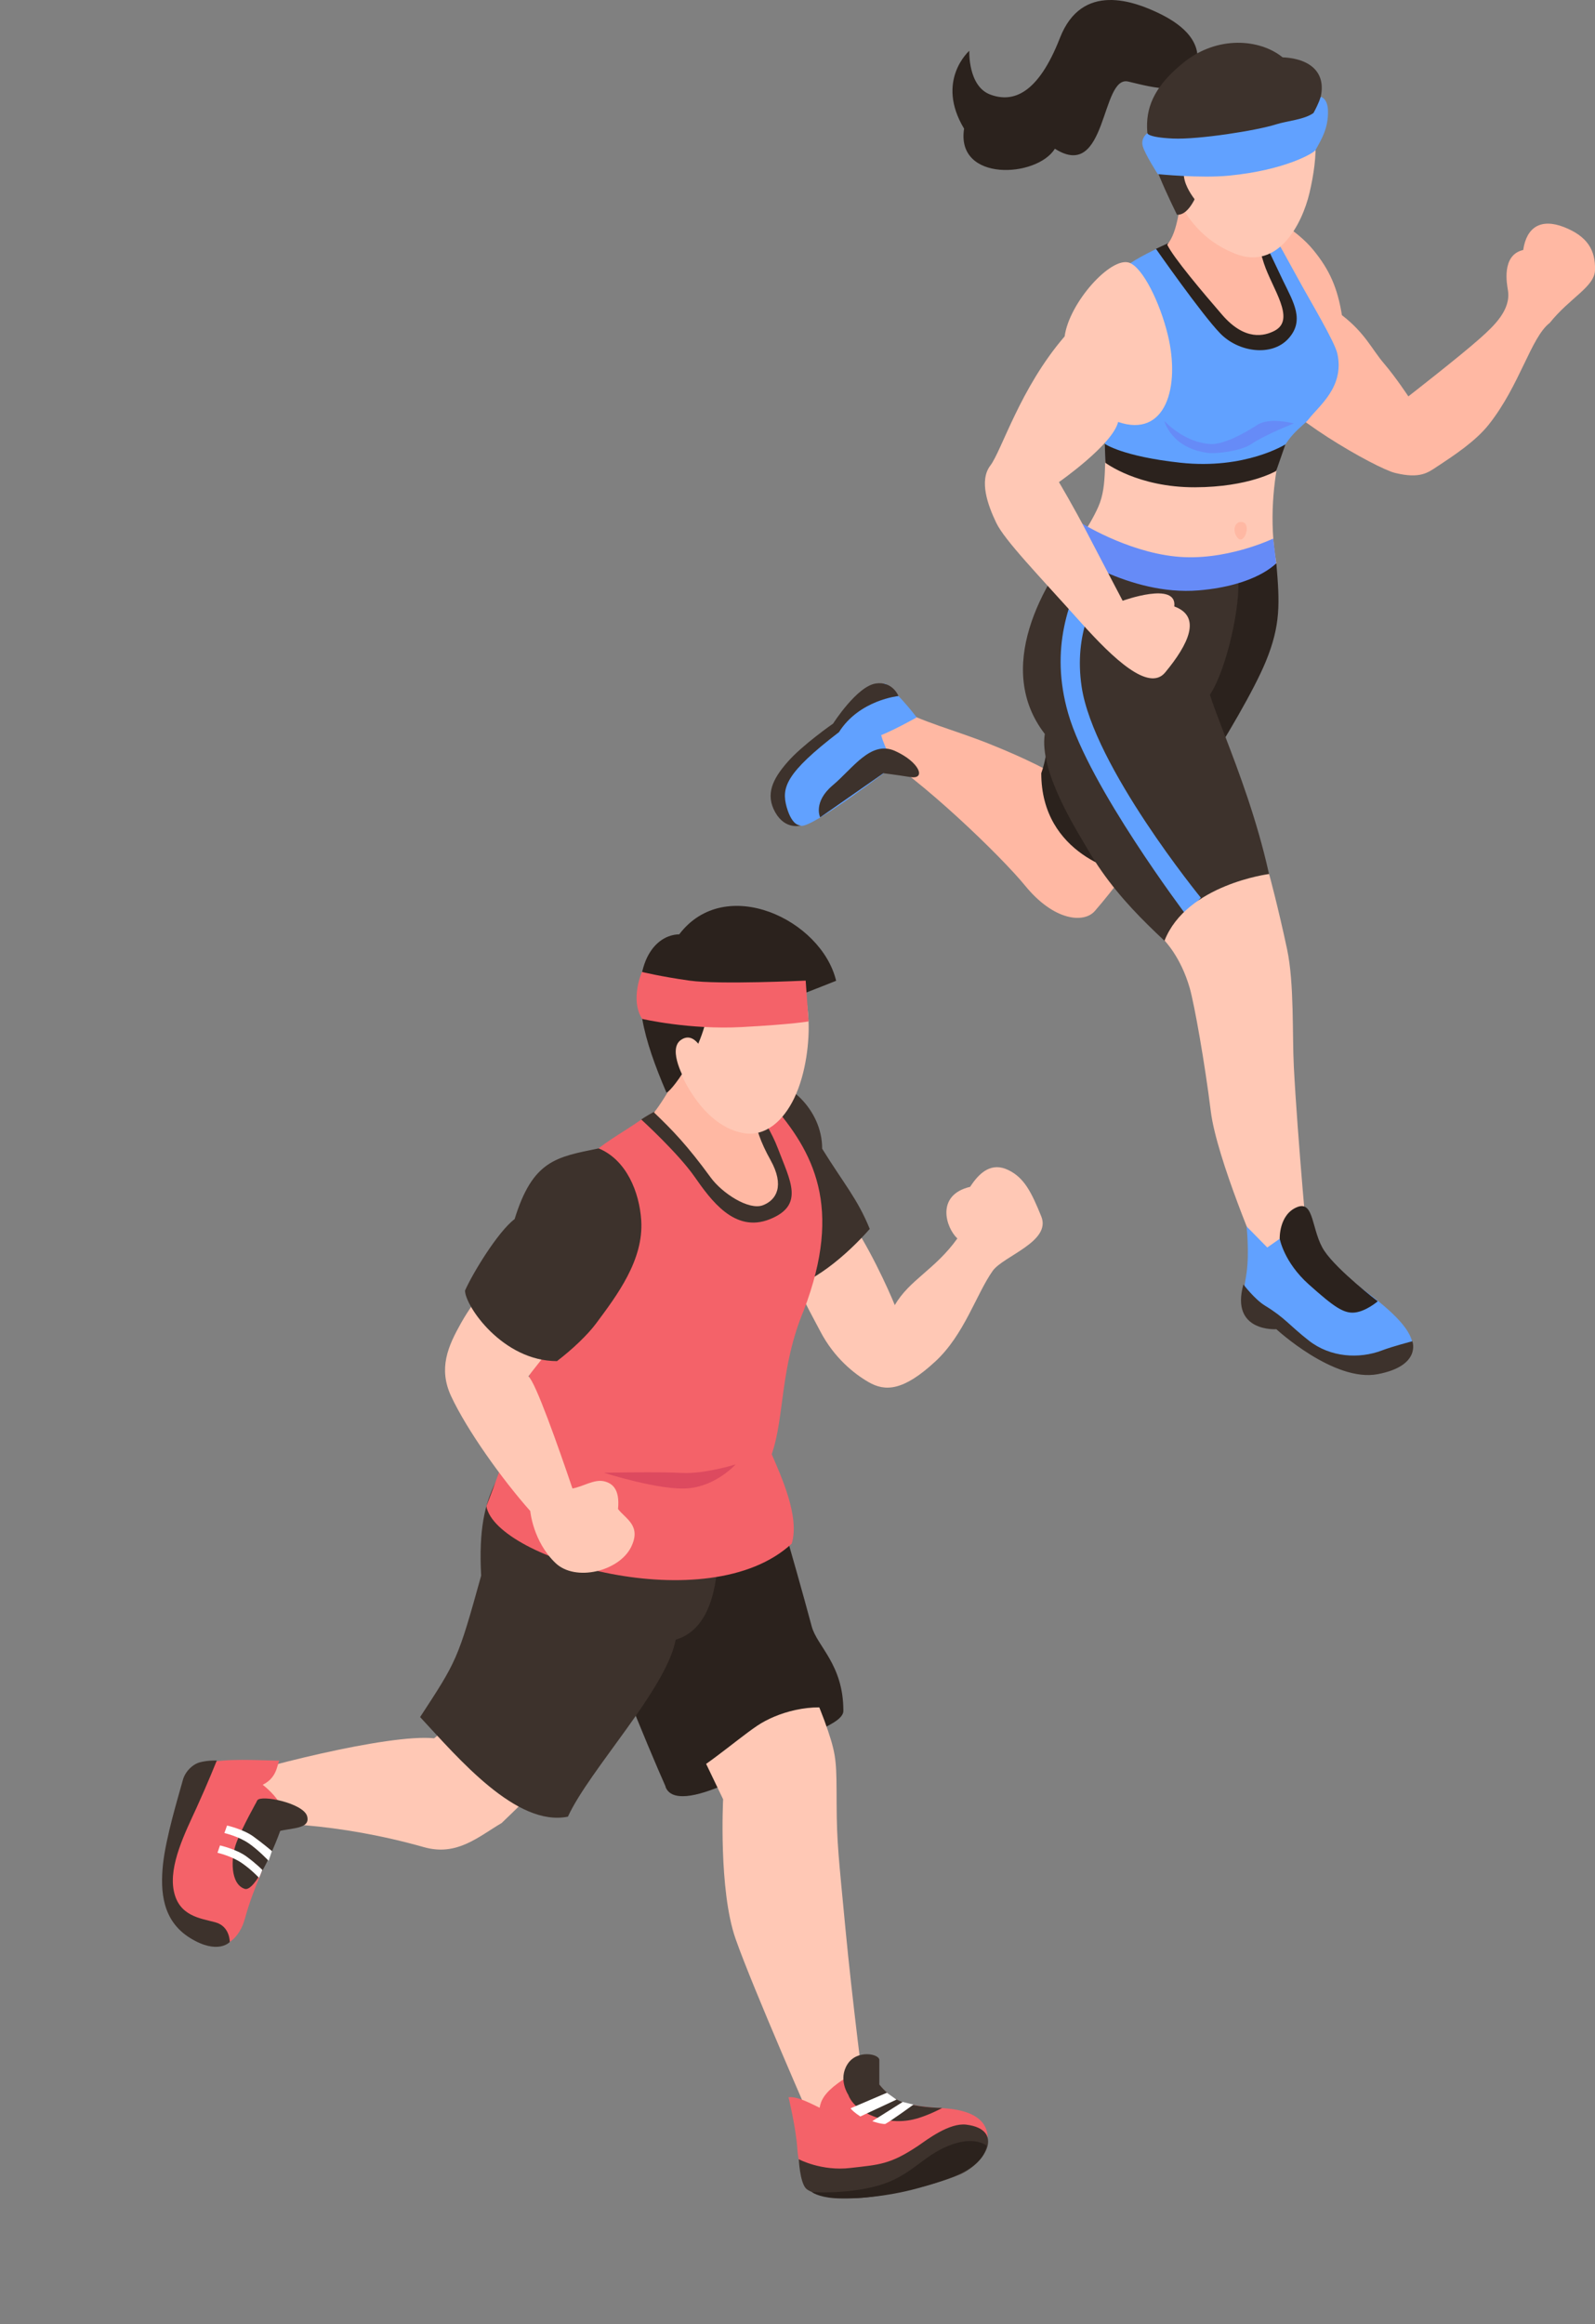 <svg width="138" height="201" viewBox="0 0 138 201" fill="none" xmlns="http://www.w3.org/2000/svg">
<rect x="0" y="0" width="138" height="201" fill="#808080" stroke="none"/>
<g style="mix-blend-mode:luminosity" clip-path="url(#clip0_1240_30647)">
<path d="M109.354 18.614C109.63 18.47 112.191 19.857 113.617 21.606C115.057 23.355 115.726 24.93 116.104 27.257C118.112 28.803 118.679 30.191 119.742 31.433C120.789 32.662 121.851 34.28 121.851 34.28C121.851 34.28 126.332 30.797 128.063 29.251C129.227 28.211 130.755 26.809 130.464 25.089C130.391 24.626 129.867 22.054 131.788 21.62C132.079 19.64 133.315 18.86 135.323 19.64C137.331 20.435 138.058 21.62 138 23.369C137.956 24.814 135.818 25.754 134.087 27.922C132.457 29.164 131.511 33.312 128.805 36.723C127.656 38.168 125.808 39.382 124.339 40.35C123.568 40.856 122.884 41.434 120.702 40.9C119.029 40.495 110.619 35.697 109.688 33.225C108.757 30.769 105.091 20.797 109.354 18.614Z" fill="#FFB8A3"/>
<path d="M100.377 1.2C98.166 0.116 93.612 -1.604 91.706 3.281C89.8 8.165 87.632 8.903 85.683 8.18C83.734 7.457 83.864 4.393 83.864 4.393C83.864 4.393 80.911 6.98 83.413 11.128C82.686 15.767 89.713 15.377 91.27 12.862C95.823 15.767 95.212 6.489 97.613 7.053C99.882 7.587 102.778 8.469 103.491 5.911C104.203 3.353 101.745 1.879 100.377 1.2Z" fill="#2B221D"/>
<path d="M85.581 64.326C82.759 63.185 79.573 62.39 77.478 61.132C76.736 61.942 76.066 62.809 75.659 63.821C75.528 64.138 75.455 64.471 75.412 64.803C79.704 67.361 86.629 74.067 88.695 76.596C91.182 79.646 93.787 79.877 94.732 78.778C96.333 76.943 98.253 74.313 98.224 74.168C97.162 69.081 88.811 65.627 85.581 64.326Z" fill="#FFB8A3"/>
<path d="M102.821 39.469C105.775 39.844 107.841 40.452 110.736 39.136C110.212 41.535 109.776 44.989 110.43 48.704C109.979 50.958 108.961 53.112 104.625 53.589C96.827 54.456 92.637 50.467 92.244 48.79C92.666 47.634 94.238 45.625 95.023 43.833C95.896 41.868 95.401 39.642 95.882 36.607C98.253 37.821 100.581 39.18 102.821 39.469Z" fill="#FFC8B5"/>
<path d="M90.63 57.577C91.619 54.036 91.881 51.71 94.049 48.66C94.31 48.285 94.572 48.01 94.849 47.793C97.031 48.761 99.388 49.296 101.701 49.325C104.058 49.34 108.248 50.582 110.43 48.704C110.721 52.143 110.823 54.036 109.514 57.216C107.521 62.057 99.883 73.648 97.962 75.585C96.958 75.585 90.091 73.937 90.091 66.87C91.386 63.17 89.815 60.468 90.63 57.577Z" fill="#2B221D"/>
<path d="M110.721 82.406C110.357 73.084 105.702 63.459 104.683 60.078C106.109 57.968 107.419 52.187 107.099 49.73C105.091 50.568 100.421 51.262 98.02 49.686C96.653 48.79 94.82 47.504 93.99 45.9C89.975 50.553 86.076 57.881 90.397 63.474C89.888 66.682 93.103 71.726 94.121 73.475C97.191 78.75 101.425 81.712 104.407 84.877C105.295 84.964 109.892 83.461 110.721 82.406Z" fill="#3D322C"/>
<path d="M94.441 48.068C94.834 48.689 95.285 49.267 95.707 49.788C95.765 49.86 95.823 49.932 95.896 50.004C94.66 51.608 92.899 54.788 93.583 59.384C94.601 66.263 103.898 77.637 103.898 77.637L102.589 79.082C102.589 79.082 94.223 67.997 92.419 61.696C90.804 56.074 92.477 51.883 94.223 48.501C94.281 48.328 94.354 48.198 94.441 48.068Z" fill="#61A1FF"/>
<path d="M110.154 46.579L110.416 48.704C110.416 48.704 108.728 50.64 103.694 51.059C97.686 51.551 92.172 47.562 92.172 47.562L93.437 45.163C93.437 45.163 97.395 47.678 101.686 48.126C105.978 48.588 110.154 46.579 110.154 46.579Z" fill="#668BF7"/>
<path d="M110.547 40.061C107.448 41.333 104.829 42.215 101.599 41.666C99.112 41.246 97.7 41.001 95.649 39.772C95.678 39.281 95.445 34.859 95.402 34.367C95.023 30.682 93.336 31.043 93.787 28.398C94.558 24.02 98.501 22.271 100.523 21.302C108.597 17.429 109.281 18.253 109.019 18.571C109.499 19.048 110.212 20.262 112.351 24.178C113.398 26.101 115.479 29.54 115.712 30.595C116.337 33.486 114.097 35.104 113.195 36.289C112.715 36.882 111.071 37.821 110.547 40.061Z" fill="#61A1FF"/>
<path d="M109.441 20.927C109.499 21.1 110.125 22.43 111.027 24.308C111.943 26.187 112.889 27.734 111.463 29.294C110.037 30.855 107.171 30.48 105.571 28.832C103.971 27.184 100.013 21.519 100.013 21.519L102.429 20.392L109.441 20.927Z" fill="#2B221D"/>
<path d="M102.429 16.418C104.742 16.895 107.302 17.603 109.325 17.429C108.903 19.135 108.335 19.64 109.354 22.776C110.067 24.959 112.147 27.618 110.285 28.601C109.412 29.063 107.71 29.511 105.731 27.213C104.029 25.248 101.497 22.242 100.988 21.158C101.948 20.002 101.978 17.848 102.429 16.418Z" fill="#FFB8A3"/>
<path d="M112.161 9.408C109.121 8.729 107.535 8.613 104.843 9.697C103.33 10.102 101.905 10.781 100.537 11.663C100.435 11.735 100.348 11.88 100.377 12.01C101.075 15.984 102.414 20.19 106.895 21.953C110.59 23.398 112.656 19.38 113.296 16.692C114.038 13.542 114.271 9.885 112.161 9.408Z" fill="#FFC8B5"/>
<path d="M102.428 5.391C105.324 3.064 108.99 3.353 110.969 4.957C113.82 5.087 115.202 6.764 113.82 9.611C112.001 11.923 107.39 13.614 104.756 13.238C104.232 14.9 103.36 18.672 101.832 18.571C98.791 12.328 97.773 9.134 102.428 5.391Z" fill="#3D322C"/>
<path d="M105.324 15.074C105.324 15.074 104.596 12.631 102.996 13.889C101.396 15.146 103.665 17.603 103.665 17.603L105.324 15.074Z" fill="#FFC8B5"/>
<path d="M85.683 40.264C84.694 41.564 85.465 43.689 86.192 45.206C86.919 46.724 89.786 49.672 93.583 53.906C96.332 56.97 99.388 59.846 100.799 58.17C102.85 55.698 103.985 53.314 101.599 52.447C101.861 50.236 97.133 51.955 97.133 51.955C97.133 51.955 95.3 48.472 94.078 46.117C92.855 43.761 91.619 41.694 91.619 41.694C91.619 41.694 96.26 38.457 96.74 36.492C100.872 37.908 102.123 33.442 101.046 28.991C100.363 26.158 98.864 23.123 97.7 22.719C96.114 22.169 92.506 26.173 92.113 29.092C88.258 33.558 86.672 38.963 85.683 40.264Z" fill="#FFC8B5"/>
<path d="M111.216 38.428C111.216 38.428 107.739 40.625 102.137 40.018C97.089 39.469 95.591 38.385 95.591 38.385L95.634 40.018C95.634 40.018 98.442 42.157 103.389 42.142C108.088 42.128 110.416 40.726 110.416 40.726L111.216 38.428Z" fill="#2B221D"/>
<path d="M111.943 36.622C111.943 36.622 109.863 36.058 108.801 36.737C107.521 37.561 105.833 38.457 104.742 38.399C102.429 38.284 100.741 36.405 100.741 36.405C100.741 36.405 101.294 38.688 104.378 39.151C105.193 39.281 107.317 39.021 108.248 38.414C109.543 37.547 111.943 36.622 111.943 36.622Z" fill="#668BF7"/>
<path d="M107.535 45.163C108.263 45.351 107.652 47.114 107.113 46.55C106.56 45.972 106.808 44.975 107.535 45.163Z" fill="#FFB8A3"/>
<path d="M114.256 8.411C114.271 8.324 114.882 8.527 114.897 9.596C114.926 11.07 114.373 11.981 113.82 12.978C113.689 13.224 111.216 14.712 106.342 15.189C103.869 15.435 100.173 15.059 100.173 15.059C100.173 15.059 99.053 13.325 98.864 12.617C98.689 11.909 99.271 11.518 99.271 11.518C99.271 11.518 99.271 11.88 101.483 11.981C103.694 12.082 108.757 11.287 110.416 10.752C111.376 10.449 112.86 10.348 113.645 9.77C114.126 8.888 114.256 8.411 114.256 8.411Z" fill="#61A1FF"/>
<path d="M100.755 81.351C100.755 81.351 102.152 82.724 102.938 85.455C103.345 86.886 104.247 91.973 104.756 96.092C105.265 100.211 109.034 108.911 109.034 108.911H113.238C113.238 108.911 112.263 98.433 111.943 92.248C111.798 89.473 111.987 85.051 111.361 82.103C110.59 78.475 109.805 75.585 109.805 75.585C109.805 75.585 102.661 76.495 100.755 81.351Z" fill="#FFC8B5"/>
<path d="M107.855 106.064C107.855 106.064 108.102 108.319 107.855 110.082C107.564 112.105 106.982 113.507 109.194 114.331C110.008 114.634 111.289 115.299 113.224 116.34C114.955 117.264 117.268 118.594 119.174 118.247C121.254 117.871 122.506 117.38 122.171 116.007C121.807 114.49 119.596 112.741 117.705 111.339C114.46 108.94 112.918 105.587 112.918 105.587L109.645 107.885L107.855 106.064Z" fill="#61A1FF"/>
<path d="M107.579 111.079C107.579 111.079 108.539 112.351 109.426 112.9C111.201 113.984 111.521 114.591 113.238 115.935C115.1 117.395 117.588 117.539 119.567 116.788C120.469 116.441 122.2 115.993 122.2 115.993C122.2 115.993 123 118.117 119.203 118.84C115.421 119.562 110.43 114.952 110.43 114.952C110.43 114.952 106.429 115.227 107.579 111.079Z" fill="#3D322C"/>
<path d="M110.721 107.119C110.721 107.119 111.07 109.142 113.238 111.079C115.406 113.016 116.264 113.623 117.239 113.507C118.214 113.391 119.203 112.539 119.203 112.539C119.203 112.539 115.741 109.894 114.591 108.189C113.442 106.483 113.747 103.752 112.205 104.402C110.648 105.052 110.721 107.119 110.721 107.119Z" fill="#2B221D"/>
<path d="M79.311 62.043C79.311 62.043 78.059 60.367 76.721 59.21C75.79 58.416 72.618 62.838 72.08 63.575C71.527 64.312 68.225 65.685 67.672 68.171C67.119 70.656 68.37 71.09 69.287 71.408C70.203 71.711 77.419 66.147 77.419 66.147C77.419 66.147 76.546 64.746 76.241 63.575C77.492 63.069 79.311 62.043 79.311 62.043Z" fill="#61A1FF"/>
<path d="M77.739 60.193C77.739 60.193 74.35 60.526 72.589 63.315C67.948 66.87 67.599 68.127 68.064 69.804C68.545 71.495 69.272 71.393 69.272 71.393C69.272 71.393 67.948 71.798 67.075 70.252C66.202 68.705 66.842 67.376 68.137 65.902C69.418 64.427 72.08 62.578 72.08 62.578C72.08 62.578 74.131 59.355 75.775 59.109C77.23 58.892 77.739 60.193 77.739 60.193Z" fill="#3D322C"/>
<path d="M70.96 70.685C70.96 70.685 70.32 69.37 72.051 67.91C73.797 66.451 75.339 63.994 77.448 64.948C79.558 65.902 80.154 67.419 78.772 67.202C77.39 66.986 76.43 66.87 76.43 66.87L70.96 70.685Z" fill="#3D322C"/>
<path d="M17.871 154.392C21.974 152.889 33.657 149.926 37.556 150.331C39.156 149.16 44.743 142.324 44.859 141.819C47.696 144.969 50.897 145.995 54.49 146.732C52.817 148.438 45.077 156.068 43.404 157.658C41.426 158.814 39.563 160.549 36.712 159.754C29.292 157.658 22.905 157.441 17.93 157.759C16.169 155.649 14.54 158.612 17.871 154.392Z" fill="#FFC8B5"/>
<path d="M70.727 149.724C71.323 149.363 72.996 148.741 72.967 147.946C72.938 147.166 67.57 144.637 64.471 147.946C61.372 151.256 57.269 153.857 57.618 154.623C57.982 155.389 59.117 155.75 61.998 154.623C64.893 153.51 69.912 150.215 70.727 149.724Z" fill="#2B221D"/>
<path d="M24.098 158.395C25.189 156.936 24.127 155.476 22.731 154.349C23.924 153.756 23.953 152.759 24.156 152.267C22.352 152.239 19.472 152.036 17.741 152.499C16.242 152.903 15.238 157.34 14.962 159.103C14.249 163.598 14.336 166.864 18.192 168.165C19.443 168.584 20.708 167.717 21.203 165.881C21.96 163.135 23.094 160.997 24.098 158.395Z" fill="#F46269"/>
<path d="M18.759 152.253C18.759 152.253 17.973 154.219 16.998 156.357C16.024 158.482 14.598 161.3 15.034 163.511C15.471 165.722 17.348 165.896 18.628 166.243C19.908 166.59 19.879 167.948 19.879 167.948C19.879 167.948 18.861 169.09 16.446 167.601C14.045 166.113 13.856 163.583 14.103 161.213C14.365 158.843 15.427 155.375 15.82 153.944C16.009 153.221 16.664 152.557 17.333 152.398C18.002 152.224 18.759 152.253 18.759 152.253Z" fill="#3D322C"/>
<path d="M22.265 155.707C22.265 155.707 20.941 158.048 20.447 159.378C19.952 160.693 19.923 162.948 21.174 163.352C22.032 163.627 23.662 160.057 24.346 158.048C25.029 156.039 22.265 155.707 22.265 155.707Z" fill="#3D322C"/>
<path d="M19.646 157.875C19.646 157.875 21.058 158.193 21.93 158.829C22.818 159.479 23.531 160.086 23.531 160.086L23.24 160.924C23.24 160.924 22.352 159.985 21.509 159.407C20.621 158.8 19.414 158.525 19.414 158.525L19.646 157.875Z" fill="white"/>
<path d="M19.035 159.595C19.035 159.595 20.447 159.913 21.32 160.549C22.207 161.199 22.702 161.719 22.702 161.719L22.411 162.398C22.411 162.398 21.756 161.69 20.912 161.112C20.025 160.505 18.817 160.231 18.817 160.231L19.035 159.595Z" fill="white"/>
<path d="M22.76 157.644C22.76 157.644 21.96 156.198 22.265 155.693C22.585 155.187 26.251 155.938 26.572 157.066C26.892 158.207 25.16 158.063 24.084 158.381C23.036 158.728 22.76 157.644 22.76 157.644Z" fill="#3D322C"/>
<path d="M66.813 139.607C66.813 139.607 70.014 144.825 71.644 149.695C72.4 151.935 72.371 152.571 72.385 155.996C72.4 159.421 72.56 160.577 73.142 166.734C73.724 172.891 74.786 181.128 74.786 181.128L70.421 183.961C70.421 183.961 65.126 171.908 63.642 167.673C62.158 163.439 62.565 155.606 62.565 155.606L57.211 144.449L66.813 139.607Z" fill="#FFC8B5"/>
<path d="M68.224 181.374C68.224 181.374 68.865 184.019 68.981 185.782C69.097 187.545 69.679 189.077 71.425 189.38C73.171 189.684 74.64 189.438 77.506 188.947C82.337 188.123 84.999 187.285 85.377 185.58C85.741 183.874 84.824 182.545 81.711 182.328C80.809 182.27 78.539 182.169 77.579 181.591C76.735 181.071 76.183 180.536 75.95 180.059C75.47 179.119 74.189 178.903 72.516 180.146C71.352 180.998 71.018 181.634 70.916 182.284C69.592 181.62 68.821 181.302 68.224 181.374Z" fill="#F46269"/>
<path d="M73.316 180.897C73.316 180.897 73.462 182.082 75.222 182.877C76.983 183.657 78.408 183.484 79.398 183.195C80.533 182.848 81.522 182.299 81.522 182.299C81.522 182.299 79.034 182.27 77.797 181.678C76.561 181.085 75.921 180.044 75.921 180.044L73.316 180.897Z" fill="#3D322C"/>
<path d="M83.617 183.744C82.147 183.556 80.227 185.03 79.427 185.58C76.997 187.198 76.095 187.198 73.593 187.487C71.09 187.791 69.112 186.736 69.112 186.736C69.112 186.736 69.199 188.643 69.708 189.236C70.174 189.785 72.4 190.146 74.248 190.089C76.095 190.016 80.809 189.034 83.079 188.036C85.334 187.025 86.89 184.163 83.617 183.744Z" fill="#3D322C"/>
<path d="M85.363 185.565C85.363 185.565 84.344 184.655 82.075 185.565C79.791 186.476 78.772 188.239 75.964 189.019C73.156 189.8 70.232 189.568 70.232 189.568C70.232 189.568 70.77 190.002 72.196 190.103C73.957 190.219 76.852 189.944 79.325 189.265C83.777 188.08 85.086 186.996 85.363 185.565Z" fill="#2B221D"/>
<path d="M74.437 183.036L77.565 181.576L76.735 180.984C76.735 180.984 74.567 181.909 73.593 182.328C73.709 182.501 74.015 182.761 74.437 183.036Z" fill="white"/>
<path d="M78.103 181.779L75.47 183.441C75.47 183.441 76.183 183.701 76.59 183.686C77.128 183.397 79.034 182.01 79.034 182.01L78.103 181.779Z" fill="white"/>
<path d="M90.091 105.197C89.247 103.116 88.622 101.859 87.254 101.194C85.814 100.486 84.766 101.353 83.937 102.639C80.94 103.347 81.828 106.165 82.831 107.105C80.911 109.793 78.671 110.689 77.419 112.871C76.881 111.541 75.091 107.567 73.229 105.024C73.069 104.792 67.657 107.61 68.603 110.168C69.345 112.177 69.941 113.175 70.974 115.14C72.167 117.423 73.884 118.796 75.135 119.519C76.576 120.357 78.147 120.314 80.925 117.741C83.428 115.429 84.461 111.932 85.887 109.908C86.803 108.622 90.979 107.379 90.091 105.197Z" fill="#FFC8B5"/>
<path d="M52.09 130.893C53.676 130.344 62.391 124.635 65.3 123.811C66.304 126.817 68.617 134.65 70.232 140.662C70.698 142.382 72.967 143.943 72.967 147.932C70.232 147.166 67.192 148.12 65.533 149.233C63.569 150.548 60.557 153.308 57.633 154.609C55.96 150.851 51.988 141.212 51.435 138.524C50.926 136.11 49.137 131.904 52.09 130.893Z" fill="#2B221D"/>
<path d="M36.348 148.495C39.52 143.64 39.607 143.553 41.629 136.269C41.207 128.306 43.666 127.497 46.91 121.571C46.925 121.542 54.796 121.586 54.81 121.6C54.84 121.586 61.765 127.482 61.998 130.604C62.201 133.364 62.739 140.532 58.462 141.804C57.647 146.096 50.999 153.048 49.136 157.109C44.684 158.005 39.694 152.094 36.348 148.495Z" fill="#3D322C"/>
<path d="M65.955 93.491C65.126 94.502 65.067 94.474 64.18 95.413C64.209 97.566 64.442 99.705 64.995 101.815C65.853 105.067 65.257 111.946 67.41 111.628C70.203 111.209 73.317 108.478 75.251 106.281C74.204 103.694 73.025 102.393 71.134 99.344C71.149 95.875 67.948 93.216 65.955 93.491Z" fill="#3D322C"/>
<path d="M66.77 95.471C62.9 91.005 60.717 93.838 55.48 96.829C51.988 99.257 48.657 100.327 48.235 106.425C48.002 109.981 46.838 110.949 46.693 114.316C46.518 117.958 43.506 126.644 42.081 130.257C42.895 134.867 61.299 140.186 68.501 133.494C69.214 131.167 67.57 127.641 66.77 125.762C67.89 122.554 67.468 118.276 69.549 113.305C72.967 104.344 70.363 99.604 66.77 95.471Z" fill="#F46269"/>
<path d="M52.265 127.366C52.265 127.366 57.109 128.927 59.553 128.711C61.998 128.494 63.642 126.644 63.642 126.644C63.642 126.644 61.008 127.482 59.001 127.381C57.008 127.265 52.265 127.366 52.265 127.366Z" fill="#DD4A5F"/>
<path d="M55.48 96.815C55.48 96.815 58.651 99.705 60.077 101.743C61.503 103.781 63.554 106.657 66.595 105.443C69.636 104.229 68.37 102.133 67.308 99.329C66.246 96.511 63.874 93.939 63.874 93.939C63.874 93.939 58.651 94.661 55.48 96.815Z" fill="#3D322C"/>
<path d="M59.67 91.164C59.67 91.164 64.296 90.586 65.766 92.884C64.893 95.182 64.951 97.263 66.668 100.327C67.904 102.552 67.177 103.781 66.013 104.229C64.791 104.706 62.463 103.174 61.488 101.83C59.452 99.04 58.157 97.711 56.585 96.208C57.575 95.023 59.67 91.164 59.67 91.164Z" fill="#FFB8A3"/>
<path d="M69.956 88.331C69.868 86.409 69.461 84.01 67.977 82.637C66.508 81.293 63.991 81.149 62.099 81.279C59.146 81.481 57.08 84.718 57.589 88.476C58.069 91.93 60.397 97.263 64.282 97.985C66.26 98.347 67.788 96.887 68.705 94.994C69.781 92.768 70.029 89.921 69.956 88.331Z" fill="#FFC8B5"/>
<path d="M58.768 80.802C56.731 80.845 54.723 83.143 55.567 88.115C55.902 90.066 56.687 92.219 57.647 94.459C57.778 94.777 60.906 90.889 61.314 86.958C64.631 88.129 69.126 86.077 72.342 84.82C71.076 79.53 62.739 75.57 58.768 80.802Z" fill="#2B221D"/>
<path d="M60.892 91.077C60.892 91.077 60.121 89.097 58.913 89.936C57.706 90.774 59.321 93.52 59.321 93.52L60.892 91.077Z" fill="#FFC8B5"/>
<path d="M52.264 128.104C51.406 127.901 50.417 128.58 49.529 128.725C48.264 124.996 46.329 119.519 45.718 119.028C46.227 118.305 48.889 115.126 50.068 113.305C49.398 112.871 45.965 108.319 45.339 106.859C43.244 109.966 41.266 111.975 39.898 114.403C38.749 116.441 37.919 118.334 39.025 120.733C40.407 123.696 43.462 127.959 45.878 130.676C45.878 130.676 46.11 133.306 48.06 135.171C49.777 136.818 53.574 135.893 54.607 133.783C55.509 131.933 54.141 131.37 53.472 130.503C53.647 128.725 52.934 128.263 52.264 128.104Z" fill="#FFC8B5"/>
<path d="M48.191 117.712C49.515 116.701 50.839 115.444 51.581 114.446C53.385 112.018 55.698 108.969 55.48 105.544C55.32 103.087 54.199 100.312 51.799 99.315C48.118 100.066 46.096 100.341 44.525 105.428C43.055 106.541 40.858 110.183 40.233 111.614C40.247 112.943 43.492 117.712 48.191 117.712Z" fill="#3D322C"/>
<path d="M75.688 180.594L76.081 180.247C76.081 180.247 76.081 178.686 76.081 178.151C76.081 177.616 74.131 177.226 73.317 178.527C72.502 179.828 73.375 181.128 73.375 181.128L75.688 180.594Z" fill="#3D322C"/>
<path d="M55.553 88.115C55.553 88.115 59.641 89.068 64.18 88.823C68.719 88.577 69.956 88.331 69.956 88.331L69.708 84.805C69.708 84.805 62.216 85.166 59.655 84.805C57.095 84.444 55.538 84.053 55.538 84.053C55.538 84.053 54.49 86.438 55.553 88.115Z" fill="#F46269"/>
</g>
<defs>
<clipPath id="clip0_1240_30647">
<rect width="138" height="201" fill="white"/>
</clipPath>
</defs>
</svg>
